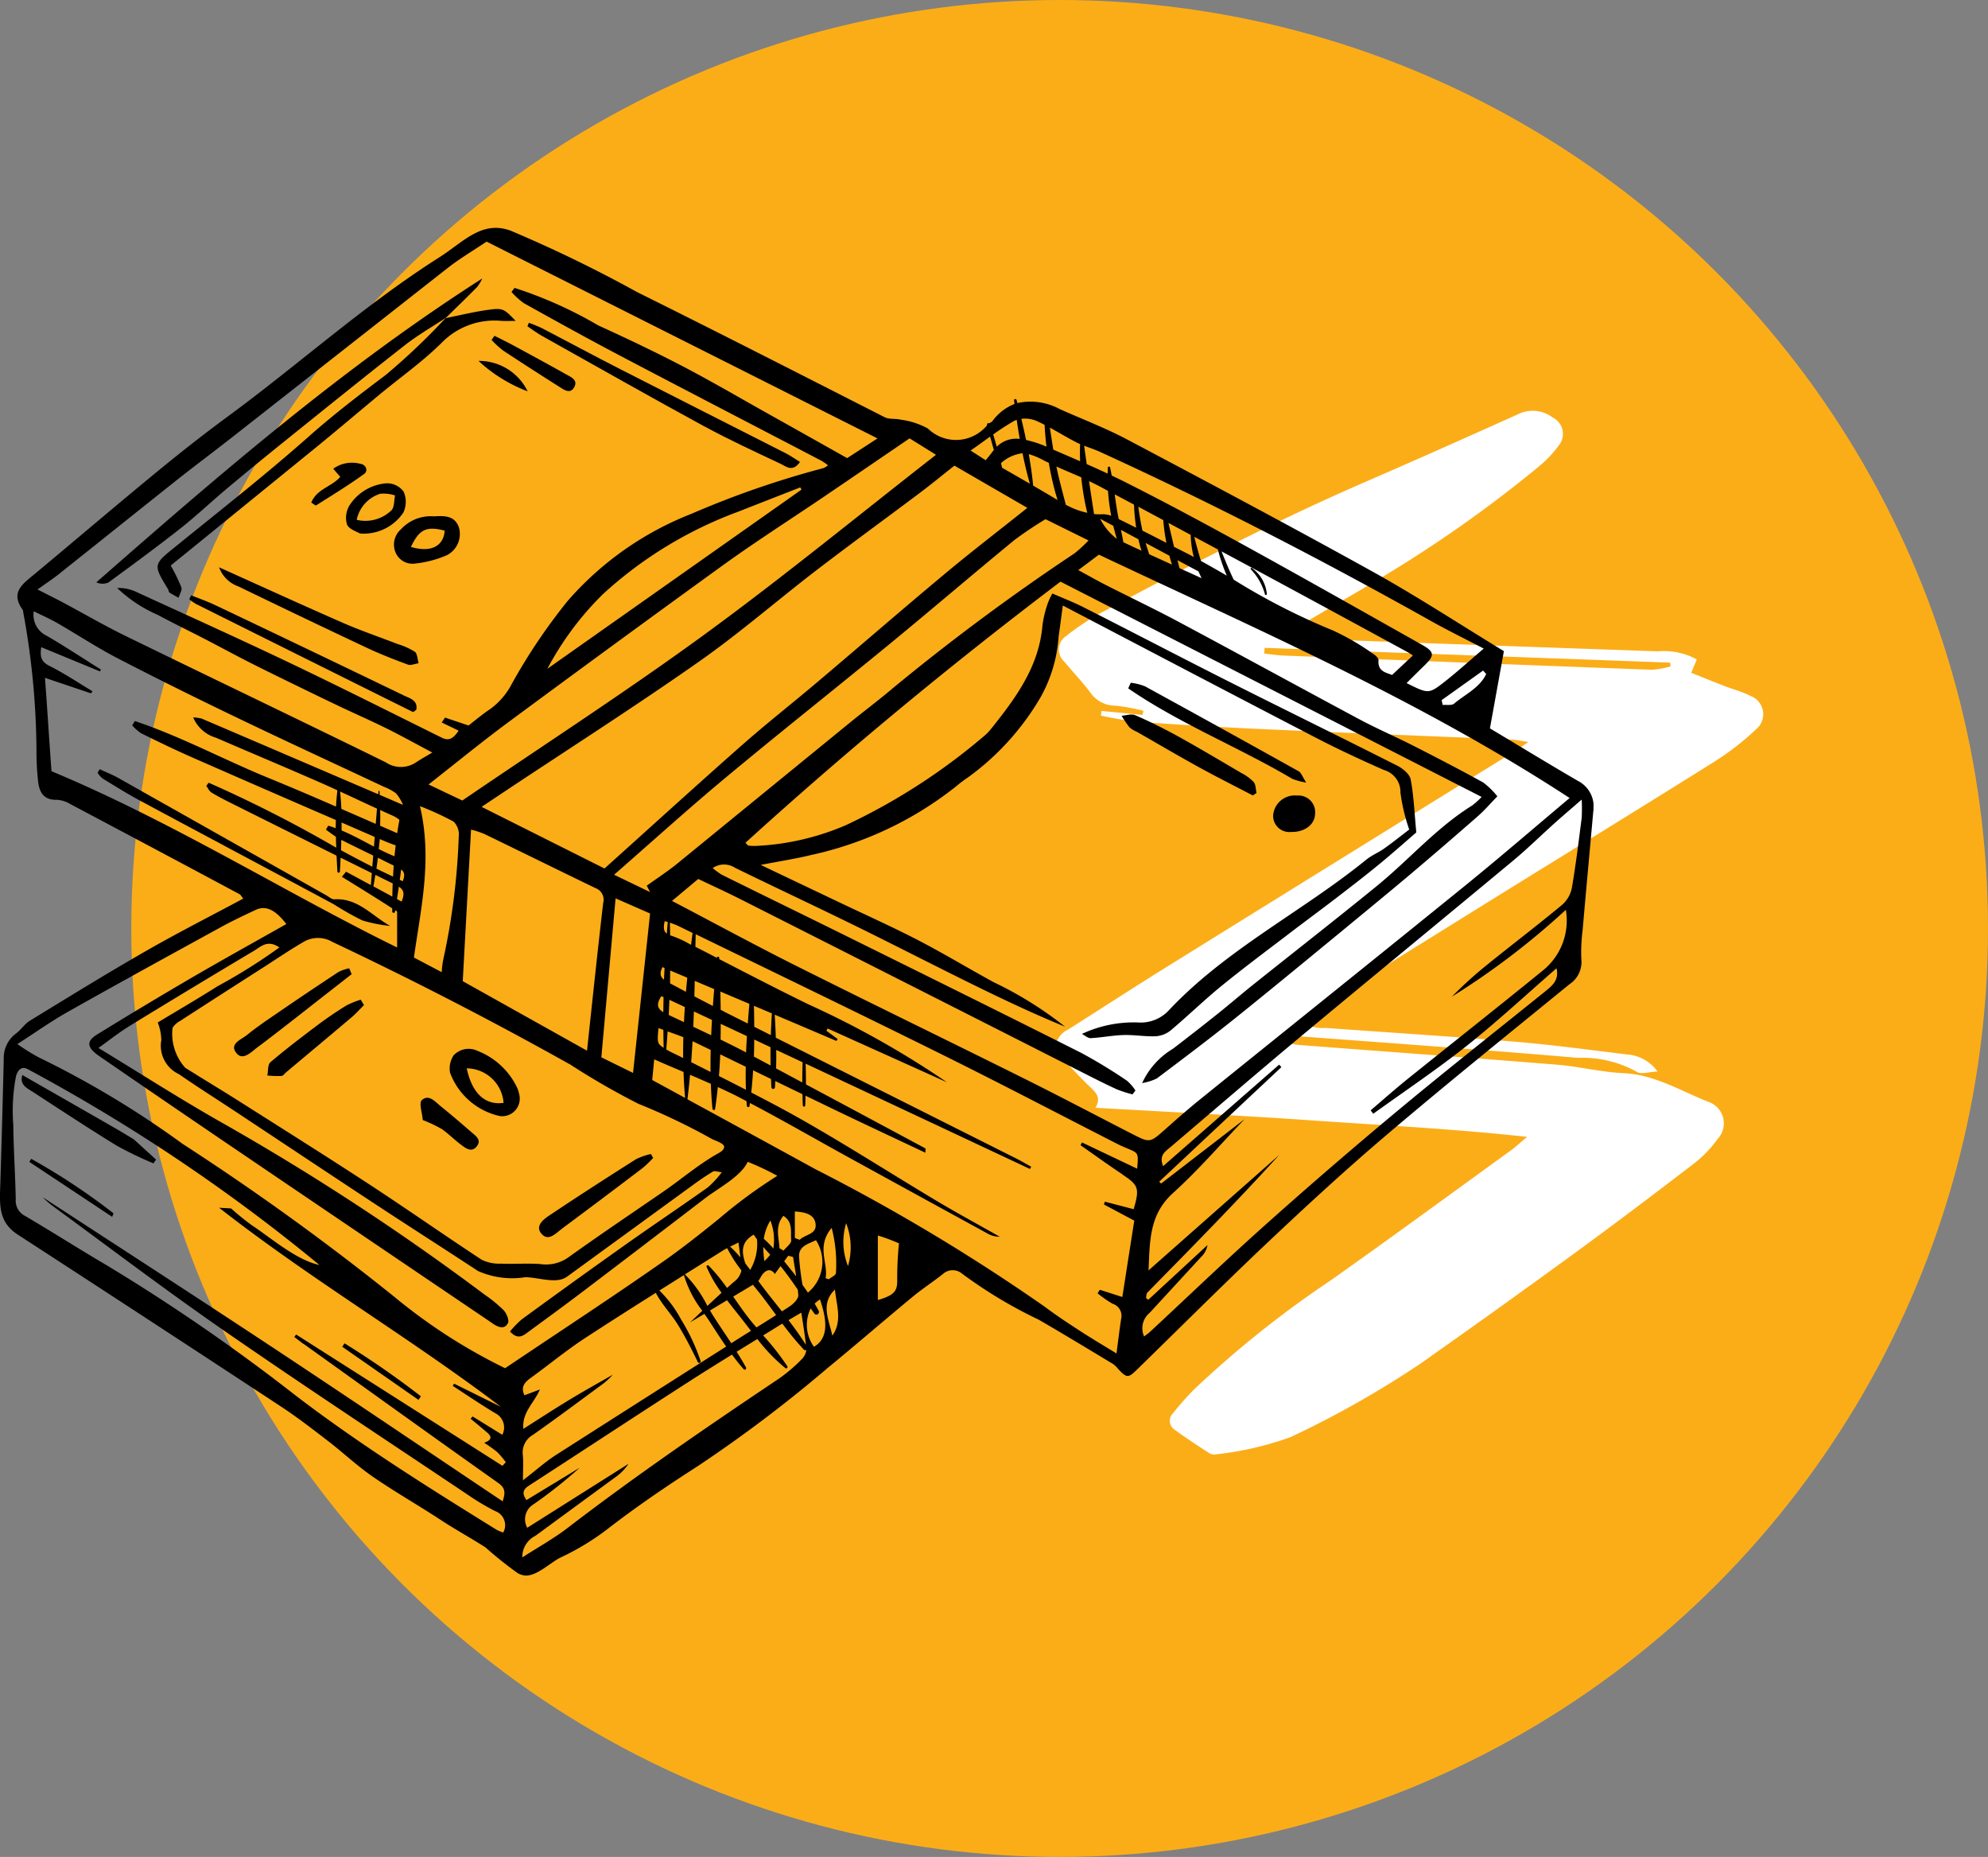 <svg xmlns="http://www.w3.org/2000/svg" xmlns:xlink="http://www.w3.org/1999/xlink" width="106" height="99" viewBox="0 0 106 99">
  <rect x="0" y="0" width="106" height="99" fill="#808080" stroke="none"/>
  <defs>
    <clipPath id="clip-path">
      <rect id="Rectangle_22" data-name="Rectangle 22" width="37.749" height="55.643" fill="#fff"/>
    </clipPath>
    <clipPath id="clip-path-2">
      <rect id="Rectangle_16" data-name="Rectangle 16" width="84.966" height="71.852" fill="none"/>
    </clipPath>
  </defs>
  <g id="Group_779" data-name="Group 779" transform="translate(-232 -1751.383)">
    <g id="Group_753" data-name="Group 753" transform="translate(-863.591 334.535)">
      <circle id="Ellipse_5" data-name="Ellipse 5" cx="49.5" cy="49.5" r="49.5" transform="translate(1102.591 1416.848)" fill="#fbad18"/>
    </g>
    <g id="Group_225" data-name="Group 225" transform="translate(-9299 -13086.701)">
      <g id="Group_216" data-name="Group 216" transform="translate(9587.27 14859.986)">
        <g id="Group_54" data-name="Group 54" transform="translate(0 0)" clip-path="url(#clip-path)">
          <path id="Path_189" data-name="Path 189" d="M34.206,13.247l-.3.719c.61.245,1.178.478,1.752.7.462.179.949.3,1.389.526a1.042,1.042,0,0,1,.313,1.791,14.225,14.225,0,0,1-2.185,1.7c-3.866,2.425-7.757,4.81-11.634,7.215q-5.015,3.111-10.021,6.238c-.162.1-.306.23-.535.4a2.44,2.44,0,0,0,1.451.366c3.364.246,6.73.454,10.091.735,1.975.165,3.942.433,5.911.674a2.206,2.206,0,0,1,1.674.914c-.469.017-.9.168-1.109.017a5.956,5.956,0,0,0-3.134-.746c-4.94-.424-9.887-.776-14.832-1.147-.382-.029-.768,0-1.151,0l-.029.262c.388.069.773.171,1.163.2,4.58.353,9.163.681,13.742,1.05,1.184.1,2.355.4,3.538.451,1.674.079,3.049.955,4.532,1.533a1.211,1.211,0,0,1,.486,1.97A6.317,6.317,0,0,1,34.092,40.1c-2.124,1.629-4.26,3.245-6.423,4.822q-4.087,2.981-8.225,5.893a52.213,52.213,0,0,1-6.9,3.9A17.028,17.028,0,0,1,8.6,55.63a.545.545,0,0,1-.382-.052c-.634-.411-1.266-.826-1.876-1.27a.566.566,0,0,1-.055-.879A14.524,14.524,0,0,1,7.4,52.173a55.16,55.16,0,0,1,7.273-5.806c3.238-2.289,6.436-4.634,9.648-6.959.231-.167.438-.365.835-.7-3.972-.432-7.749-.619-11.517-.88-3.79-.263-7.585-.446-11.5-.671.323-.538.028-.816-.316-1.139C1.184,35.411.6,34.742,0,34.119a1.18,1.18,0,0,1,.7-1.142c1.784-1.134,3.558-2.287,5.353-3.4q9.176-5.7,18.364-11.379c.222-.137.435-.288.8-.534a8.463,8.463,0,0,0-.845-.134c-4.427-.188-8.854-.358-13.28-.558-2.245-.1-4.49-.237-6.732-.394a18.915,18.915,0,0,1-1.93-.33L2.461,16l2.19.214c.016-.073.031-.147.046-.221a11.086,11.086,0,0,0-1.47-.272,1.617,1.617,0,0,1-1.344-.677c-.429-.584-.94-1.107-1.4-1.666a.868.868,0,0,1,.087-1.368,13.6,13.6,0,0,1,1.894-1.255c4.631-2.48,9.294-4.894,14.117-6.988C19.277,2.6,21.964,1.4,24.648.193a1.765,1.765,0,0,1,1.868.162.975.975,0,0,1,.3,1.526A5.983,5.983,0,0,1,25.8,2.954,68.6,68.6,0,0,1,17.2,9c-1.275.767-2.566,1.507-3.848,2.263-.272.161-.533.339-.8.509.01.072.021.143.031.215a12.234,12.234,0,0,0,1.3.184q9.12.336,18.241.652a3.681,3.681,0,0,1,2.076.429m-23.041-.61-.02.3c.354.037.706.094,1.06.107q9.8.388,19.606.756a4.689,4.689,0,0,0,1-.18c-.007-.066-.015-.132-.022-.2l-21.622-.788" transform="translate(0 0)" fill="#fff"/>
        </g>
      </g>
      <g id="Group_217" data-name="Group 217" transform="translate(9531 14850.233)">
        <g id="Group_25" data-name="Group 25" clip-path="url(#clip-path-2)">
          <path id="Path_91" data-name="Path 91" d="M84.137,29.484c-1.567-.908-3.111-1.854-4.694-2.8l.744-4.118c-2.355-1.434-4.595-2.9-6.929-4.2C68.9,15.948,64.5,13.611,60.1,11.281c-1.163-.616-2.4-1.085-3.607-1.626a3.284,3.284,0,0,0-2.249-.315c-.014-.056-.028-.115-.043-.171s-.141-.059-.132.018.018.134.027.2a2.668,2.668,0,0,0-1.186.924c-.035.046-.108.062-.15.1l-.01.009a.082.082,0,0,0-.121.091l0,.015a2.147,2.147,0,0,1-3.154.172,4.049,4.049,0,0,0-1.451-.472c-.277-.073-.609-.006-.851-.13-4.394-2.235-8.783-4.48-13.2-6.671A71.53,71.53,0,0,0,27.227.149c-1.546-.57-2.544.625-3.792,1.415-3.986,2.527-7.49,5.7-11.28,8.485-1.313.966-2.595,1.976-3.854,3.011C6.14,14.837,4.01,16.654,1.859,18.445c-.621.517-1.342.976-.643,1.925.016.022.012.06.017.09a41.769,41.769,0,0,1,.712,7.416,14.211,14.211,0,0,0,.08,1.565c.056.6.262,1.071,1.01,1.051a1.517,1.517,0,0,1,.7.22q4.523,2.395,9.034,4.81c.072.039.114.135.2.237-1.723.923-3.449,1.8-5.123,2.757C5.734,39.725,3.668,41,1.6,42.265c-.282.173-.476.483-.744.685A1.618,1.618,0,0,0,.2,44.3Q.122,47.6.019,50.892c-.035,1.162-.136,2.091.932,2.784q7.033,4.563,14.038,9.168c.871.573,1.7,1.215,2.525,1.851.8.617,1.542,1.319,2.373,1.891,1.19.819,2.451,1.534,3.658,2.329.764.5,1.569.938,2.338,1.432a20.585,20.585,0,0,0,1.739,1.387,1.058,1.058,0,0,0,.339.111c.636.077,1.374-.691,1.938-.961a13.55,13.55,0,0,0,2.476-1.5c1.553-1.205,3.187-2.314,4.843-3.376a73.632,73.632,0,0,0,6.912-5.224c1.521-1.249,3.01-2.537,4.526-3.791.521-.431,1.091-.8,1.623-1.222a.772.772,0,0,1,1.017-.017,24.734,24.734,0,0,0,4.093,2.457c1.329.77,2.643,1.568,3.959,2.36a1.328,1.328,0,0,1,.26.251c.467.5.543.51,1.01.054,2.314-2.255,4.6-4.542,6.946-6.759,2.081-1.964,4.188-3.906,6.368-5.759,3.209-2.727,6.488-5.372,9.752-8.033A1.411,1.411,0,0,0,84.317,39a9.119,9.119,0,0,1,.069-1.566c.184-2.114.38-4.226.569-6.339a1.538,1.538,0,0,0-.819-1.611m-.438.908c-1.864,1.566-3.651,3.11-5.484,4.6-4.734,3.839-9.492,7.65-14.235,11.479-.67.541-1.315,1.115-1.96,1.686-.669.591-.742.614-1.528.212-1.972-1.008-3.929-2.044-5.911-3.03-4.046-2.014-8.114-3.986-12.155-6.01-2.172-1.088-4.307-2.249-6.594-3.447l1.4-1.17c.742.354,1.49.695,2.224,1.065q9.182,4.644,18.359,9.3c.576.292,1.153.585,1.74.853a7.044,7.044,0,0,0,.83.267l.158-.207a2.439,2.439,0,0,0-.449-.519,27.175,27.175,0,0,0-2.443-1.487c-4.034-2.032-8.084-4.032-12.132-6.036-2.344-1.161-4.7-2.307-7.04-3.465A4.112,4.112,0,0,1,38,34.131a1.067,1.067,0,0,1,1.185-.018c2.1,1.027,4.212,2.015,6.307,3.041,2.015.987,4.011,2.014,6.022,3.008,1.732.856,3.475,1.69,5.274,2.426a19.82,19.82,0,0,0-3.8-2.369c-1.349-.737-2.667-1.533-4.031-2.241-1.336-.693-2.713-1.309-4.073-1.957l-4.324-2.058c1.031-.2,1.883-.331,2.718-.535a18.852,18.852,0,0,0,7.679-3.635,7.231,7.231,0,0,1,.662-.5,13.957,13.957,0,0,0,3.871-4.28,7.671,7.671,0,0,0,.957-3.245c.078-.515.141-1.033.222-1.635,4.584,2.4,9.049,4.744,13.526,7.066,1.173.608,2.375,1.164,3.585,1.7a1.221,1.221,0,0,1,.892,1.212,10,10,0,0,0,.467,1.967c-.42.32-.871.681-1.34,1.015-.3.213-.656.353-.94.584-3.434,2.787-7.476,4.778-10.543,8.044a2.043,2.043,0,0,1-1.542.646,6.5,6.5,0,0,0-3.087.607c.157.079.318.233.471.225.582-.031,1.161-.149,1.742-.166s1.14.087,1.706.065a1.411,1.411,0,0,0,.8-.3c.919-.771,1.78-1.613,2.709-2.371,1.164-.95,2.372-1.848,3.567-2.761.854-.654,1.721-1.289,2.574-1.944.781-.6,1.56-1.2,2.321-1.826.7-.577,1.382-1.184,1.94-1.666-.1-1.035-.132-1.943-.3-2.825-.055-.284-.422-.585-.719-.734-2.936-1.487-5.894-2.93-8.834-4.412-2.638-1.329-5.258-2.7-7.892-4.034-.515-.261-1.057-.469-1.659-.733a3.648,3.648,0,0,0-.246.525,5.9,5.9,0,0,0-.282,1.163c-.182,2.211-1.428,3.886-2.742,5.53a2.527,2.527,0,0,1-.387.395,32.856,32.856,0,0,1-7.345,4.735,13.667,13.667,0,0,1-4.73,1.106,2.872,2.872,0,0,1-.46-.011c-.045,0-.085-.07-.175-.15,5.373-4.884,10.958-9.5,16.8-13.924L79,30.338a3.78,3.78,0,0,1-.511.461c-1.9,1.182-3.353,2.881-5.065,4.278-2.168,1.769-4.376,3.49-6.563,5.237-.649.518-1.277,1.061-1.925,1.579q-1.188.949-2.4,1.875A4.124,4.124,0,0,0,60.9,45.594a3.049,3.049,0,0,0,.778-.243c1.374-1.036,2.75-2.069,4.093-3.144,1.92-1.537,3.816-3.106,5.717-4.667,1.212-1,2.423-1.993,3.621-3q1.87-1.579,3.71-3.192c.34-.3.636-.646,1.02-1.041a4.208,4.208,0,0,0-.755-.739c-1.208-.667-2.433-1.3-3.663-1.928-.983-.5-2-.938-2.973-1.458-3.172-1.7-6.326-3.427-9.5-5.123-1.3-.7-2.633-1.331-3.948-2-.463-.236-.916-.493-1.506-.813l1.1-.823c8.49,4.011,17.1,7.749,25.1,12.974M18.2,32.628c.563.286,1.134.559,1.7.838-.016.2-.032.4-.048.593-.561-.284-1.117-.579-1.67-.878.008-.183.01-.368.016-.553m-.065-2.578c.656.3,1.309.612,1.967.911-.021.272-.044.543-.065.815l-1.834-.8c-.012-.313-.038-.62-.068-.927m.08,2.077c0-.142,0-.282,0-.424l1.767.77-.041.516c-.57-.3-1.134-.616-1.725-.862m1.8,2.368.924.457q-.014.355-.02.7l-1.01-.545c.042-.2.071-.41.106-.616m.057-.331c.029-.191.055-.383.078-.576.282.137.561.28.844.416-.014.2-.026.391-.036.587-.3-.141-.593-.279-.886-.426m.125-1.043c.017-.178.041-.354.052-.533.279.122.561.241.849.336-.023.194-.045.388-.063.584-.284-.118-.564-.246-.838-.387m.073-1.244c.007-.281.011-.56,0-.838.2.091.4.186.607.274a1.6,1.6,0,0,1,.421.253c-.044.235-.084.471-.119.71l-.914-.4m1,3.25c.242.157.341.355.146.795l-.244-.132q.051-.328.1-.663m.05-.363c.025-.183.05-.367.072-.552.155.116.229.284.082.626-.052-.023-.1-.05-.154-.074m9.051,9.821A39.663,39.663,0,0,0,34.042,46.7a33.877,33.877,0,0,1,3.907,1.869c.144.084.7.242.662.444-.026.154-.177.25-.313.326q-.1.056-.2.114c-.966.572-1.813,1.3-2.745,1.939-1.7,1.17-3.409,2.317-5.082,3.518a2.048,2.048,0,0,1-1.469.332c-.695-.049-1.4.01-2.092-.021a2.127,2.127,0,0,1-1.029-.21c-1.981-1.3-3.92-2.661-5.9-3.958-2.291-1.5-4.61-2.956-6.921-4.422-.987-.627-1.99-1.228-2.98-1.85A2.716,2.716,0,0,1,9.2,42.65a1.053,1.053,0,0,1,.392-.361q2.207-1.428,4.422-2.844c.743-.476,1.472-.977,2.237-1.414a1.512,1.512,0,0,1,1.47.036q6.431,3.04,12.643,6.516M22.395,30.832a15.091,15.091,0,0,1,1.794.826.955.955,0,0,1,.272.772,36.243,36.243,0,0,1-.827,6.58,4.6,4.6,0,0,0-.08.672L22.07,38.9c.371-2.629.989-5.23.324-8.066m13.16,6.792c-.19-.138-.176-.355-.113-.668.057.02.109.035.164.052-.019.2-.035.411-.051.617m.882,5.521c-.01.372-.014.742-.011,1.111l-.054-.028c-.281-.145-.575-.268-.846-.429.028-.319.05-.64.072-.962.285.1.565.2.838.307m-1-3.687c-.01.207-.023.413-.031.62-.173-.134-.261-.318-.081-.668l.112.048m-.168,1.5.114.054c-.005.268-.011.537-.013.8-.271-.164-.423-.382-.1-.858m-.159,1.708c.088.032.175.062.263.092,0,.32.006.64.014.957-.35-.225-.343-.292-.277-1.049M36.446,45c.017.467.042.931.085,1.387l-1.754-.957.105-1.1c.526.232,1.047.452,1.564.671m.024-2.655c-.271-.128-.542-.255-.813-.384.015-.269.024-.539.035-.808l.824.386q-.027.4-.046.806m-1.985-7.276.175.34-1.917-.923c2.045-1.785,3.958-3.52,5.942-5.172,2.933-2.441,5.926-4.81,8.876-7.232,2.186-1.8,4.333-3.636,6.517-5.432a19.744,19.744,0,0,1,1.669-1.119l2.294,1.133a7.534,7.534,0,0,1-.748.688A117.613,117.613,0,0,0,47.656,24.5c-.774.657-1.589,1.266-2.376,1.908q-4.577,3.735-9.152,7.472c-.524.426-1.1.8-1.645,1.192m-1.661.674,1.841.807-.909,8.5-1.69-.832.759-8.473M32.161,36c-.3,2.559-.565,5.121-.862,7.867l-6.625-3.706.442-8.08a5.133,5.133,0,0,1,.687.222c1.987.962,3.967,1.939,5.955,2.9a.655.655,0,0,1,.4.8m4.416,4.725q-.424-.226-.847-.451c.006-.229,0-.456.008-.685l.911.386c-.025.249-.05.5-.071.749m-.795-2.994c-.019,0-.032-.012-.049-.018,0-.222-.008-.445-.015-.666a2.771,2.771,0,0,1,.406.148l.808.393c-.028.209-.055.421-.082.633l-.062-.032a5.552,5.552,0,0,0-1-.457m1.14,5.627c.323.154.645.312.968.467-.009.392-.013.784-.007,1.173l-1.033-.522q.042-.557.073-1.117m.038-.771c.012-.272.024-.543.033-.815l.965.452c-.016.272-.031.545-.042.817-.318-.152-.636-.3-.955-.454m.058-1.627q.011-.41.02-.819l1.037.44q-.037.445-.069.9c-.329-.172-.661-.341-.988-.516M65.412,18.54c-.456-.265-.914-.528-1.376-.782-.13-.421-.247-.847-.357-1.287l1.259.674a9.021,9.021,0,0,0,.474,1.394m-.278-1.289q.615.33,1.231.66,4.341,2.339,8.671,4.7c.106.058.207.127.3.186l-1.112,1.041c-.308-.131-.775-.178-.722-.79.009-.1-.158-.259-.279-.333a13.289,13.289,0,0,0-2.147-1.249,35.232,35.232,0,0,1-5.294-2.709c-.062-.126-.122-.253-.179-.381-.166-.371-.315-.748-.47-1.123m-1.228,1.066q.077.185.165.359l-1.179-.537c-.036-.141-.073-.283-.109-.424l1.123.6m-.485-.894c-.271-.142-.546-.277-.819-.417-.1-.422-.2-.848-.3-1.274l1.187.636a5.2,5.2,0,0,0,.164,1.18c-.077-.041-.153-.085-.231-.126m-1.069.061q.063.238.137.471c-.4-.184-.81-.367-1.214-.554-.065-.2-.13-.4-.19-.6l1.267.679m-1.437-1.336c-.092-.423-.161-.849-.222-1.277.445.237.888.477,1.332.714a10.368,10.368,0,0,0,.168,1.213c-.426-.216-.85-.437-1.278-.65M60.7,16.6c.047.209.1.413.168.613-.323-.151-.649-.3-.97-.455-.039-.219-.083-.438-.129-.656l.93.5m-1.048-1.077c-.019-.094-.039-.189-.056-.283-.063-.343-.111-.69-.16-1.036.345.182.687.366,1.031.549a10.338,10.338,0,0,0,.115,1.231c-.31-.154-.619-.309-.93-.461m-.1,1.056a3.07,3.07,0,0,1-.89-1.072l.7.376c.056.238.12.469.19.7m-.781-1.317a2.974,2.974,0,0,1-.436-.01c-.09-.585-.181-1.171-.266-1.756.142.067.284.135.423.207.2.1.391.209.587.312a11.748,11.748,0,0,0,.171,1.328,1.236,1.236,0,0,0-.479-.081M77.533,25.364c-.131.11-.4.053-.608.072l-.057-.258,2.21-1.577.166.184c-.347.737-1.117,1.08-1.711,1.579m-18.9-13.43c6.016,2.746,11.884,5.781,17.651,9.016.908.51,1.846.967,2.828,1.479-.711.607-1.364,1.2-2.057,1.747-.879.69-.894.672-2.056.093.337-.333.647-.644.962-.95.541-.525.53-.715-.142-1.093-3.133-1.764-6.262-3.535-9.41-5.269-2.126-1.171-4.265-2.322-6.433-3.414-.232-.117-.468-.227-.7-.339-.027-.145-.053-.289-.086-.432-.016-.07-.117-.051-.121.016-.006.1-.006.208-.008.312q-.555-.259-1.117-.505c-.046-.327-.093-.654-.138-.981.277.106.561.2.831.32m-.667,3.256a4.215,4.215,0,0,1-1.142-.43c-.171-.678-.363-1.352-.5-2.037.439.2.885.383,1.326.577a13.552,13.552,0,0,0,.319,1.89M57.4,11.44c.063.032.128.059.192.087q-.02.448,0,.915-.715-.311-1.43-.618c-.064-.391-.123-.783-.183-1.174.476.259.942.544,1.426.79m-1.018,3.068c-.431-.26-.865-.514-1.3-.766-.051-.555-.134-1.117-.234-1.68a3.967,3.967,0,0,1,.834.353c.077.04.157.075.236.113a15.352,15.352,0,0,0,.465,1.98m-1.476-.869q-.741-.427-1.483-.852c-.017-.081-.036-.163-.055-.244a2.049,2.049,0,0,1,1.147-.527c.111.552.24,1.095.391,1.623m.315-3.364c.16.069.315.146.47.225.02.383.054.773.1,1.165l-.173-.075a5.9,5.9,0,0,0-.7-.229c-.072-.021-.143-.039-.214-.055q-.118-.567-.251-1.125a1.585,1.585,0,0,1,.767.094m-1.133.006a.849.849,0,0,1,.119-.042c.048.337.1.675.163,1.014a1.458,1.458,0,0,0-1.227.414c-.062-.218-.126-.435-.192-.652a13.122,13.122,0,0,1,1.137-.734m-1.3.848q.1.358.2.713c-.016.021-.034.036-.05.059-.108.15-.229.291-.385.487l-.805-.516c.36-.251.7-.5,1.039-.743m1.985,3.8c-1.555,1.24-3.053,2.388-4.5,3.6C48.034,20.4,45.832,22.315,43.6,24.2c-1.337,1.133-2.719,2.214-4.033,3.373-2.442,2.154-4.85,4.348-7.335,6.581l-6.553-3.286,1.395-.93c3.406-2.264,6.855-4.468,10.2-6.816,2.161-1.515,4.16-3.259,6.257-4.868,1.826-1.4,3.689-2.754,5.529-4.136.589-.442,1.156-.91,1.829-1.442l3.88,2.246m-6.269-3.7,1.408.876c-4.14,3.23-8.127,6.5-12.286,9.538s-8.509,5.85-12.971,8.894l-1.8-.856c1.462-1.144,2.835-2.271,4.261-3.325q5.711-4.222,11.465-8.385c1.745-1.257,3.561-2.416,5.343-3.623,1.524-1.034,3.044-2.073,4.58-3.12M29.186,23.506a16.2,16.2,0,0,1,2.97-3.986,21.835,21.835,0,0,1,7.193-4.384q1.659-.651,3.321-1.3l.066.119L29.186,23.506M3.209,18.4c2.072-1.645,4.134-3.3,6.207-4.946.965-.765,1.953-1.5,2.921-2.259q5.772-4.531,11.542-9.063c.652-.509,1.371-.931,2.067-1.4L46.788,11.224l-1.617,1.051c-1.474-.828-2.916-1.639-4.36-2.447C39.336,9,37.877,8.147,36.379,7.367,34.909,6.6,33.41,5.889,31.9,5.2A22.461,22.461,0,0,0,27.435,3.2l-.16.216a3.764,3.764,0,0,0,.651.595c1.692.943,3.386,1.882,5.1,2.784,3.591,1.889,7.2,3.754,10.792,5.631a3.354,3.354,0,0,1,.33.23,1.011,1.011,0,0,1-.238.151,49.621,49.621,0,0,0-7.04,2.436,16.946,16.946,0,0,0-6.589,4.63A30.857,30.857,0,0,0,27.3,24.29a3.85,3.85,0,0,1-1.162,1.363c-.409.27-.784.592-1.156.876l-1.253-.42-.176.261.9.435c-.422.647-.712.467-1.026.311-2.669-1.322-5.33-2.662-8.018-3.944S10,20.663,7.29,19.42A2.213,2.213,0,0,0,6.248,19.2,7.3,7.3,0,0,0,8.409,20.63c.81.44,1.643.839,2.462,1.263.793.41,1.576.836,2.371,1.241.82.417,1.648.819,2.474,1.223.8.39,1.6.779,2.4,1.159.83.394,1.671.762,2.494,1.17.793.393,1.568.824,2.44,1.285-.322.193-.6.346-.869.525a1.445,1.445,0,0,1-1.617-.005c-4.607-2.262-9.238-4.476-13.851-6.726-1.132-.552-2.223-1.189-3.335-1.782-.431-.23-.869-.446-1.377-.705.4-.288.818-.564,1.208-.873M2.747,28.97c-.117-1.535-.215-3.2-.35-4.982.849.289,1.66.559,2.456.83.024-.038.055-.076.079-.114-.762-.455-1.5-.952-2.29-1.349-.417-.209-.527-.451-.442-1l3.133,1.292c.015-.033.032-.065.047-.1-.961-.6-1.908-1.231-2.889-1.8A1.23,1.23,0,0,1,1.8,20.441c.453.224.858.4,1.237.617,1.085.625,2.135,1.318,3.245,1.894,2.127,1.1,4.277,2.165,6.437,3.2,2.575,1.238,5.171,2.433,7.757,3.649a2.661,2.661,0,0,1,.645.351,2.374,2.374,0,0,1,.359.588c0,.006,0,.013,0,.019l-1.237-.531c0-.063,0-.129-.008-.192a.027.027,0,0,0-.054,0c0,.053-.009.106-.013.16-3.211-1.377-6.316-2.71-9.417-4.035A2.245,2.245,0,0,0,10.3,26.1a1.9,1.9,0,0,0,1.219,1.083c1.891.817,3.791,1.613,5.676,2.442.266.117.53.238.794.36-.03.287-.059.575-.072.869-1.187-.517-2.376-1.027-3.575-1.517-2.4-.979-4.689-2.222-7.15-3.044l-.143.232a2.4,2.4,0,0,0,.474.418c.909.449,1.823.893,2.751,1.3q3.812,1.674,7.633,3.326c0,.146-.008.29-.006.436-.131-.047-.262-.095-.4-.133l-.122.214c.178.125.351.258.532.376.005.195.009.389.017.583a69.8,69.8,0,0,0-6.8-3.464L11,29.748c.09.121.155.284.275.356.368.222.754.418,1.139.61q2.765,1.38,5.531,2.755c.014.282.029.565.044.842a.067.067,0,0,0,.135,0c.014-.241.026-.488.038-.734l1.664.824c-.018.212-.034.425-.051.637l-1.327-.715c-.052.092-.163.184-.215.277.888.547,1.783,1.1,2.68,1.678,0,.055,0,.112,0,.167,0,.082.134.106.147.02,0-.028.009-.057.014-.085l.1.067v1.918c-5.915-2.9-11.957-6.7-18.435-9.4M16.206,59.51c3.452,2.473,6.9,4.954,10.366,7.408.362.256.387.5.229.976-4.118-2.758-8.189-5.514-12.289-8.224S6.27,54.285,2.276,51.679a5.208,5.208,0,0,0,.492.437c3.054,2.234,6.07,4.525,9.181,6.678,4.3,2.977,8.672,5.851,13.017,8.764a12.689,12.689,0,0,0,1.426.851.8.8,0,0,1,.44,1.147,2.11,2.11,0,0,1-.339-.138C22.859,67.166,19.239,64.9,15.827,62.3A102.068,102.068,0,0,0,5.666,55.293c-1.458-.853-2.88-1.766-4.336-2.62A.905.905,0,0,1,.84,51.79C.814,50.47.723,49.152.71,47.833A9.743,9.743,0,0,1,.86,45.2c.117-.339.31-.514.625-.345A95.237,95.237,0,0,1,17.031,55.292c-1.227-.257-2.57-1.437-3.6-2.115a13.758,13.758,0,0,1-1.109-.9l-.639-.036c4.886,3.823,10.156,6.917,15.028,10.615l-2.5-1.237-.072.118c.757.489,1.5,1,2.275,1.461a.848.848,0,0,1,.369,1.147L25.2,63.368l-.107.121c.3.248.6.493.89.744.274.234.211.405-.167.537a7.858,7.858,0,0,1,.7.5,4.672,4.672,0,0,1,.453.537L26.791,66l-11-7-.1.129c.171.13.339.264.514.389m10.73,1.279a29.561,29.561,0,0,1-5.907-3.806A136.207,136.207,0,0,0,9.735,48.834a50.384,50.384,0,0,0-7.664-4.607,10.755,10.755,0,0,1-1.144-.713c.954-.613,1.791-1.209,2.681-1.711,2.7-1.524,5.425-3.016,8.146-4.509.612-.336,1.245-.634,1.877-.932.535-.251,1.036-.024,1.637.753-1.654.936-3.308,1.85-4.941,2.8Q7.737,41.425,5.183,43c-.6.371-.557.7.128,1.17q3.119,2.145,6.248,4.273,7.252,4.921,14.511,9.831c.076.052.151.106.228.158.278.186.615.307.786-.045.078-.16-.078-.52-.236-.69a7.31,7.31,0,0,0-1-.818,131.478,131.478,0,0,0-14.117-9.232c-2.162-1.229-4.258-2.574-6.482-3.925.584-.416,1.1-.83,1.661-1.173q3.3-2.024,6.632-4.007c.364-.218.724-.616,1.353-.178a30.126,30.126,0,0,1-3.284,2.061c-1.058.669-2.141,1.3-3.2,1.938a2.7,2.7,0,0,1,.19.941,1.672,1.672,0,0,0,.936,1.813c1.011.7,2.052,1.356,3.078,2.035,2.461,1.629,4.916,3.266,7.382,4.888,1.825,1.2,3.666,2.375,5.491,3.574a4.489,4.489,0,0,0,2.516.331c.713,0,1.658.386,2.234-.033q3.321-2.416,6.64-4.834c.37-.268.744-.533,1.136-.765.1-.058.273.017.473.037a5.532,5.532,0,0,1-.739.8c-1.454,1.032-2.937,2.024-4.392,3.056q-2.782,1.971-5.535,3.985a5.3,5.3,0,0,0-.627.646c.437.486.731.2,1.015-.006.968-.71,1.937-1.417,2.892-2.142q3.27-2.482,6.529-4.98c.672-.512,1.887-1.149,2.237-1.917a14.542,14.542,0,0,1,1.581.746,26.441,26.441,0,0,0-3.125,2.3c-.945.765-1.9,1.522-2.891,2.22-2.767,1.939-5.6,3.786-8.5,5.738M42.792,56.36a13.519,13.519,0,0,1-.185-1.516c-.023-.569.5-.675.9-.874a2.123,2.123,0,0,1-.429,2.794c-.092-.136-.185-.271-.282-.4m.176,3.188c-.284-.452-.6-.89-.928-1.319.208-.123.428-.253.682-.4.1.657.191,1.2.246,1.723m-.319-5.6c-.075-.04-.272-.081-.272-.121V52.441c.493.029,1.019.125,1.1.627.1.6-.539.578-.829.874m-.2,1.956c-.123-.158-.247-.315-.372-.47l-.268-.334.217-.294.258.066c.051.344.113.688.166,1.032m-.672-1.37-.221-.131c-.022-.57-.259-1.163.21-1.724.529.332.374.869.417,1.3.017.169-.262.367-.406.552m-.164.832c.015.019.032.036.047.054.311.387.595.79.875,1.2.009.1.02.2.025.293.009.2-.261.464-.467.6-.134.089-.27.175-.405.262-.336-.425-.675-.847-1-1.272-.087-.113-.173-.231-.259-.349.083-.1.14-.247.225-.354.24-.3.485-.275.656-.02l.3-.412M27.876,65.419a1.082,1.082,0,0,1,.545-1.073c1.281-.9,2.539-1.84,3.8-2.77a4.809,4.809,0,0,0,.456-.436c-.768.442-1.544.871-2.3,1.33-.806.488-1.594,1-2.472,1.56-.078-.885.563-1.361.882-2.1l-.823.309c-.211-.447.01-.692.339-.93.972-.7,1.9-1.472,2.9-2.125q1.873-1.219,3.766-2.408c.306.6.822,1.128,1.175,1.7.4.649.737,1.32,1.069,2a.079.079,0,0,0,.144-.061,10.631,10.631,0,0,0-1.032-2.2,6.292,6.292,0,0,0-1.167-1.561l1.309-.824a5.833,5.833,0,0,0,.98,1.905c-.217.206-.433.412-.652.616l.764-.453c.123.178.244.353.353.524.263.408.528.818.807,1.219q-4.542,2.884-9.075,5.78c-.557.358-1.056.806-1.76,1.351,0-.583.028-.97-.007-1.351m11.655-9.84a.983.983,0,0,1-.386.6c-.129.109-.254.224-.381.337a9.436,9.436,0,0,0-.982-1.193c-.043-.042-.136,0-.109.064a7,7,0,0,0,.8,1.386c-.254.231-.506.466-.756.7a6.423,6.423,0,0,0-1.2-1.681l2.073-1.3c.057-.036.123-.066.183-.1a7.2,7.2,0,0,0,.757,1.186m-.6-1.27c.136-.065.282-.132.446-.213.037.289.072.544.1.789a5.74,5.74,0,0,0-.55-.575M38.09,58.1c-.079-.123-.156-.252-.233-.383.3-.18.606-.365.909-.546.277.362.564.713.832,1.057.146.189.294.382.443.575-.175.109-.351.217-.526.328l-.523.332c-.3-.456-.608-.907-.9-1.363m1.864.068c-.3-.377-.578-.785-.862-1.191.35-.209.7-.419,1.051-.63.182.223.362.444.529.662.239.314.473.634.709.955q-.522.332-1.049.658c-.128-.15-.257-.3-.379-.454m.233-4.495c.056.085.113.17.175.251A2.729,2.729,0,0,1,40,55.554c-.083-.115-.169-.229-.255-.342-.267-.759-.136-1.2.443-1.539m.879,1.072a2.375,2.375,0,0,1-.313.34,7.135,7.135,0,0,1-.057-.754c.122.139.244.277.37.414m-.34-.849a2.545,2.545,0,0,1,.35-.975,2.853,2.853,0,0,1,.159,1.489,6.435,6.435,0,0,0-.51-.514m1.962,6.484a8.832,8.832,0,0,1-1.126.952c-3.832,2.569-7.639,5.172-11.3,7.981-.742.569-1.569,1.026-2.412,1.569a1.257,1.257,0,0,1,.7-1.152q2.12-1.556,4.243-3.109a2.687,2.687,0,0,0,.72-.729l-5.4,3.41a.932.932,0,0,1,.338-1.253A24.752,24.752,0,0,0,30.91,66.1l-2.841,1.727c-.207-.309-.23-.534.118-.76,2.861-1.855,5.71-3.729,8.578-5.575.749-.483,1.506-.954,2.265-1.421.2.267.4.53.626.779.06.067.162-.019.121-.094-.155-.285-.323-.563-.5-.838l1.106-.679a9.134,9.134,0,0,0,1.5,1.555c.058.045.133-.04.1-.1a13.572,13.572,0,0,0-1.292-1.646l.536-.33c.158-.1.32-.2.488-.3a16.123,16.123,0,0,0,1.142,1.385.1.1,0,0,0,.134.015c0,.01,0,.02,0,.03a.849.849,0,0,1-.311.529m.721-.724a1.984,1.984,0,0,1-.176-2.046c.063.087.123.174.187.26a.137.137,0,0,0,.237-.138c-.065-.128-.139-.251-.211-.377a1.929,1.929,0,0,1,.284-.222c.463,1.346.353,2.127-.32,2.522m.944-6.337a7.676,7.676,0,0,1,.226,2.409c-.011.121-.247.22-.379.329l-.172-.053c.148-.821-.514-1.691.325-2.686m.034,5.744c-.178-.837-.65-1.7.139-2.454.078.829.412,1.679-.139,2.454m.836-3.708a3.466,3.466,0,0,1-.1-2.286,3.567,3.567,0,0,1,.1,2.286m2.623.661c.011.6-.046.87-1.032,1.15V53.72a10.086,10.086,0,0,1,1.126.42,18.461,18.461,0,0,0-.094,1.877m12.007-5.549c.859.569.928.731.6,1.849l-1.533-.4-.052.148,1.618.862L59.842,57l-1.2-.387-.119.189a5.816,5.816,0,0,0,.8.557.672.672,0,0,1,.459.79c-.09.574-.157,1.151-.251,1.86-.664-.409-1.29-.777-1.9-1.173-.644-.418-1.288-.838-1.9-1.3A102.8,102.8,0,0,0,43.48,50.187q-3.4-1.863-6.826-3.728c.054-.432.1-.868.139-1.307q.56.239,1.11.484c.017.447.042.891.085,1.326.007.073.126.1.14.019.06-.385.106-.778.146-1.175.365.167.729.337,1.085.519.149.076.3.157.446.235.006.08.008.161.015.24s.13.107.144.019c.008-.054.014-.109.022-.163,1.778.934,3.519,1.94,5.281,2.909q3.679,2.022,7.363,4.036a1.31,1.31,0,0,0,.676.185C52.16,53.135,51,52.508,49.87,51.832c-2.4-1.437-4.762-2.954-7.2-4.334-.86-.487-1.735-.947-2.614-1.4.044-.389.075-.785.1-1.183l.954.462c.008.144.011.291.022.434a.094.094,0,0,0,.189,0c.008-.107.01-.216.017-.324l1.449.7c.007.2.007.407.022.609a.062.062,0,0,0,.123,0c.013-.175.012-.353.019-.53q.753.365,1.506.729c1.606.773,3.222,1.527,4.885,2.313,0-.154.015-.222,0-.231q-3.182-1.71-6.368-3.412c0-.37-.006-.739-.018-1.107L54.92,50.174l.062-.121c-.258-.142-.512-.294-.775-.427q-6.42-3.226-12.841-6.451-.019-.618-.059-1.228l3.292,1.4.068-.1-.6-.442.059-.122,6.367,2.869A48.985,48.985,0,0,0,43.113,41.4c-1.6-.779-3.18-1.6-4.762-2.414,0-.025,0-.051,0-.076a.064.064,0,0,0-.127,0v.009q-.572-.3-1.144-.589c0-.225.01-.449.015-.672,4.378,2.128,8.76,4.246,13.121,6.407,3.14,1.555,6.245,3.183,9.366,4.776.191.1.39.179.588.263.535.228.536.227.463,1.054l-2.943-1.4-.074.151c.746.52,1.483,1.055,2.24,1.557m-21.068-8.59c-.121-.061-.241-.127-.361-.189q-.006-.489-.018-.973l1.548.656q-.045.522-.085,1.05l-1.085-.545m1.039,1.217q-.027.434-.045.869l-.037-.02c-.437-.23-.879-.45-1.323-.666q.008-.419.009-.838l1.4.655m-.066,1.63c-.006.412-.006.823.01,1.228-.48-.245-.959-.491-1.44-.733.03-.382.054-.766.069-1.153l1.361.659m.451-1.45.867.407c0,.326,0,.651.005.975-.3-.157-.592-.317-.889-.473.01-.3.015-.605.017-.908m-.014-1.8.958.406c-.026.383-.045.769-.059,1.157l-.884-.444c0-.375-.008-.748-.015-1.119m1.18,3.339c.01-.328.012-.658.009-.987l1.411.661s-.005.007-.005.012c-.011.352-.018.707-.018,1.062-.466-.248-.93-.5-1.4-.748m42.959-13.37c-.161,1.25-.311,2.5-.525,3.744a1.621,1.621,0,0,1-.515.9c-1.327,1.1-2.7,2.145-4.04,3.228a22.027,22.027,0,0,0-1.843,1.672,40.667,40.667,0,0,0,6.076-4.63,3.411,3.411,0,0,1-1.244,3.25c-2.386,1.943-4.8,3.846-7.2,5.775-.668.538-1.309,1.109-1.963,1.665l.138.184c1.671-1.206,3.388-2.355,5-3.635,1.634-1.3,3.165-2.724,4.773-4.122.152.645-.251.945-.631,1.253-2.587,2.088-5.2,4.144-7.756,6.27q-3.584,2.983-7.064,6.089c-2.113,1.885-4.156,3.849-6.231,5.777-.086.079-.185.144-.309.24a1.065,1.065,0,0,1,.3-1.262q1.375-1.494,2.752-2.989a1.1,1.1,0,0,0,.327-.621l-3.147,2.909a.333.333,0,0,1-.088-.047.115.115,0,0,1-.037-.078c.016-.087.015-.2.069-.253,2.37-2.413,4.745-4.821,7.03-7.338L61.24,55.58c.07-1.573.037-2.977,1.3-4.119,1.365-1.235,2.575-2.643,3.825-3.946L61.91,50.95l-.1-.1,6.514-6.106-.121-.133-6.185,5.411c-.238-.58.119-.782.391-1.014,2.3-1.956,4.582-3.926,6.9-5.858C73.094,40,76.9,36.877,80.689,33.728c.756-.629,1.459-1.323,2.191-1.98.427-.384.866-.756,1.456-1.268a9.231,9.231,0,0,1,0,.962" transform="translate(0 0)"/>
          <path id="Path_92" data-name="Path 92" d="M7.379,94.492q-2.5-1.434-5-2.864c-.162.526.255.7.576.91,1.486.967,2.966,1.943,4.478,2.869a20.31,20.31,0,0,0,1.938.931l.139-.2L8.323,95.056c-.314-.188-.626-.381-.943-.563" transform="translate(-1.188 -46.463)"/>
          <path id="Path_93" data-name="Path 93" d="M131.532,54.517c-.209-.327-.266-.53-.4-.6q-4.092-2.284-8.2-4.533a3.057,3.057,0,0,0-.753-.188l-.137.3c2.753,1.893,5.883,3.128,8.749,4.822a3.6,3.6,0,0,0,.739.2" transform="translate(-61.886 -24.945)"/>
          <path id="Path_94" data-name="Path 94" d="M122.133,53.557c1.091.624,2.174,1.263,3.275,1.869.958.527,1.936,1.017,2.906,1.524l.2-.129c-.046-.2-.035-.448-.152-.587a2.511,2.511,0,0,0-.664-.484c-1.111-.653-2.218-1.313-3.345-1.937-.751-.415-1.524-.8-2.309-1.142-.2-.088-.481.015-.725.031a5.621,5.621,0,0,0,.425.622,1.489,1.489,0,0,0,.393.234" transform="translate(-61.516 -26.691)"/>
          <path id="Path_95" data-name="Path 95" d="M137.719,62.443a.859.859,0,0,0,.932.9c.746.021,1.294-.39,1.305-.98a.891.891,0,0,0-.969-.962,1.156,1.156,0,0,0-1.268,1.041" transform="translate(-69.834 -31.136)"/>
          <path id="Path_96" data-name="Path 96" d="M11.1,21.653c1.29-.943,2.578-1.891,3.834-2.88.844-.666,1.625-1.411,2.449-2.1q1.484-1.245,2.994-2.459c2.157-1.735,4.31-3.475,6.489-5.181.695-.544,1.468-.987,2.206-1.475l-.031.03h0l.019-.019c.557-.546,1.119-1.087,1.666-1.643a2.292,2.292,0,0,0,.279-.459c-7.408,4.735-14,10.432-20.579,16.2a.785.785,0,0,0,.673-.005" transform="translate(-5.289 -2.77)"/>
          <path id="Path_97" data-name="Path 97" d="M29.248,12.263c-1.4,1.054-2.783,2.108-4.1,3.275-2.277,2.019-4.673,3.9-7.041,5.82-1.307,1.056-1.319,1.009-.5,2.361.031.052.026.141.067.169.157.1.327.19.491.282.055-.188.2-.408.149-.558a10.089,10.089,0,0,0-.567-1.162l.741-.6q3.58-2.91,7.16-5.822c1.094-.894,2.169-1.809,3.256-2.71,1.114-.921,2.309-1.76,3.325-2.777A3.929,3.929,0,0,1,35.4,9.41c.223.009.448,0,.739,0-.578-.6-.662-.691-1.313-.61-.816.1-1.619.3-2.428.464a34.944,34.944,0,0,1-3.154,3" transform="translate(-8.644 -4.45)"/>
          <path id="Path_98" data-name="Path 98" d="M66.5,15.791c1.321.72,2.693,1.347,4.054,1.991.286.136.63.469,1.031-.1-.273-.168-.507-.334-.759-.463-2.93-1.492-5.866-2.971-8.793-4.467-1.4-.713-2.775-1.458-4.166-2.181-.236-.123-.492-.208-.739-.31l-.077.186c.25.167.489.352.751.5,2.9,1.623,5.783,3.261,8.7,4.849" transform="translate(-28.929 -5.202)"/>
          <path id="Path_99" data-name="Path 99" d="M31.89,45.067q-5.023-2.424-10.061-4.818c-.405-.193-.833-.34-1.25-.508l-.1.212a2.912,2.912,0,0,0,.36.251q5.77,2.879,11.546,5.749c.021.01.062-.007.088-.022a.86.86,0,0,0,.114-.1c.086-.508-.38-.608-.7-.763" transform="translate(-10.387 -20.152)"/>
          <path id="Path_100" data-name="Path 100" d="M33.213,40.8c-.972-.378-1.962-.713-2.917-1.131-2.161-.944-4.305-1.927-6.6-2.96a1.687,1.687,0,0,0,1.029,1.019q3.4,1.649,6.822,3.26c.721.339,1.465.631,2.213.907.161.059.382-.043.575-.071-.063-.21-.062-.505-.2-.611a3.806,3.806,0,0,0-.917-.412" transform="translate(-12.015 -18.613)"/>
          <path id="Path_101" data-name="Path 101" d="M44.735,31.188a2.155,2.155,0,0,0-1.759.69,1.081,1.081,0,0,0-.311,1.172.981.981,0,0,0,1.009.661,5.87,5.87,0,0,0,1.738-.446,1.267,1.267,0,0,0,.659-1.476c-.213-.63-.74-.641-1.335-.6m-1.228,1.629c.449-.946.827-1.118,1.8-.869-.056.835-.742,1.185-1.8.869" transform="translate(-21.598 -15.808)"/>
          <path id="Path_102" data-name="Path 102" d="M37.608,28.8a1.276,1.276,0,0,0-.131,1.016c.114.261.542.385.688.479a2.547,2.547,0,0,0,2.322-1.123,1.357,1.357,0,0,0,.01-1.108,1.1,1.1,0,0,0-.9-.445A2.573,2.573,0,0,0,37.608,28.8m1.682-.625a1.907,1.907,0,0,1,.75.092c-.06.274-.03.634-.2.8a2,2,0,0,1-1.845.5,1.842,1.842,0,0,1,1.29-1.4" transform="translate(-18.975 -14.002)"/>
          <path id="Path_103" data-name="Path 103" d="M53.327,11.676l-.157.218a5.1,5.1,0,0,0,.615.565c.994.659,2,1.3,3.007,1.941.257.164.576.394.787.013s-.169-.535-.425-.679c-.934-.523-1.875-1.034-2.816-1.544-.333-.18-.674-.344-1.011-.515" transform="translate(-26.961 -5.921)"/>
          <path id="Path_104" data-name="Path 104" d="M33.67,27.538c.116.07.226.171.258.15.865-.547,1.74-1.081,2.568-1.681.211-.153.108-.494-.213-.536a1.711,1.711,0,0,0-1.441.263l.373.434c-.45.526-1.258.642-1.544,1.371" transform="translate(-17.073 -12.893)"/>
          <path id="Path_105" data-name="Path 105" d="M51.761,14.388a8.045,8.045,0,0,0,2.621,1.623,2.883,2.883,0,0,0-2.621-1.623" transform="translate(-26.247 -7.296)"/>
          <path id="Path_106" data-name="Path 106" d="M51.3,92.385a.935.935,0,0,0,1.073-1.04,1.887,1.887,0,0,0-.129-.462,3.913,3.913,0,0,0-2.107-1.967,1.1,1.1,0,0,0-1.281.233,1.265,1.265,0,0,0-.192.928A3.675,3.675,0,0,0,51.3,92.385m.218-.7c-.985.141-1.685-.515-1.964-1.841a1.992,1.992,0,0,1,1.964,1.841" transform="translate(-24.667 -45.036)"/>
          <path id="Path_107" data-name="Path 107" d="M59.514,104.164q2.175-1.615,4.331-3.256a6.226,6.226,0,0,0,.549-.528l-.12-.209a3.567,3.567,0,0,0-.788.272c-1.549.982-3.092,1.974-4.615,2.994-.309.207-.774.553-.452.959.373.473.77.01,1.1-.232" transform="translate(-29.567 -50.795)"/>
          <path id="Path_108" data-name="Path 108" d="M26,83.645c-.3.242-.948.464-.563.952.345.439.792-.048,1.105-.282,1.275-.956,2.522-1.949,3.779-2.929l1.266-.989-.129-.313a2.338,2.338,0,0,0-.564.191q-1.638,1.078-3.256,2.187c-.557.38-1.118.758-1.639,1.184" transform="translate(-12.838 -40.609)"/>
          <path id="Path_109" data-name="Path 109" d="M31.608,84.822c-.856.644-1.709,1.294-2.525,1.987-.149.127-.116.467-.167.709a5.373,5.373,0,0,0,.749.027c.1-.009.19-.144.284-.222,1.149-.964,2.3-1.923,3.445-2.893.241-.2.452-.442.677-.665l-.174-.289a4.812,4.812,0,0,0-.77.313c-.52.323-1.029.665-1.518,1.033" transform="translate(-14.663 -42.329)"/>
          <path id="Path_110" data-name="Path 110" d="M45.639,95.287a7.385,7.385,0,0,1,.982.467c.352.244.657.557,1,.816.266.2.592.472.879.094.257-.338-.081-.556-.306-.751-.533-.464-1.071-.924-1.621-1.368-.3-.241-.637-.67-1.015-.329-.158.142.014.654.044,1,0,.055.054.106.036.074" transform="translate(-23.068 -47.711)"/>
          <path id="Path_111" data-name="Path 111" d="M3.163,100.846l4.423,2.934c.035-.105.077-.185.064-.195a34.614,34.614,0,0,0-4.383-2.9l-.1.165" transform="translate(-1.604 -51.053)"/>
          <path id="Path_112" data-name="Path 112" d="M41.215,123.472a47.669,47.669,0,0,0-4.072-2.824l-.123.181,4.066,2.833.129-.19" transform="translate(-18.772 -61.178)"/>
          <path id="Path_113" data-name="Path 113" d="M22.766,65.284q-5.547-3.13-11.094-6.259c-.322-.182-.67-.318-1.006-.476q-.059.095-.116.189a1.4,1.4,0,0,0,.274.311c.656.4,1.309.81,1.985,1.173C16.251,62.072,19.7,63.9,23.146,65.75a15.742,15.742,0,0,0,1.525.862,7.866,7.866,0,0,0,1.483.293c-.969-.536-1.725-1.5-2.979-1.418-.131.008-.275-.126-.409-.2" transform="translate(-5.349 -29.689)"/>
          <path id="Path_114" data-name="Path 114" d="M136.045,38.188a.052.052,0,0,0,.1-.014,1.909,1.909,0,0,0-.8-1.393c-.041-.031-.088.035-.053.07a3.109,3.109,0,0,1,.754,1.337" transform="translate(-68.597 -18.647)"/>
        </g>
      </g>
    </g>
  </g>
</svg>
